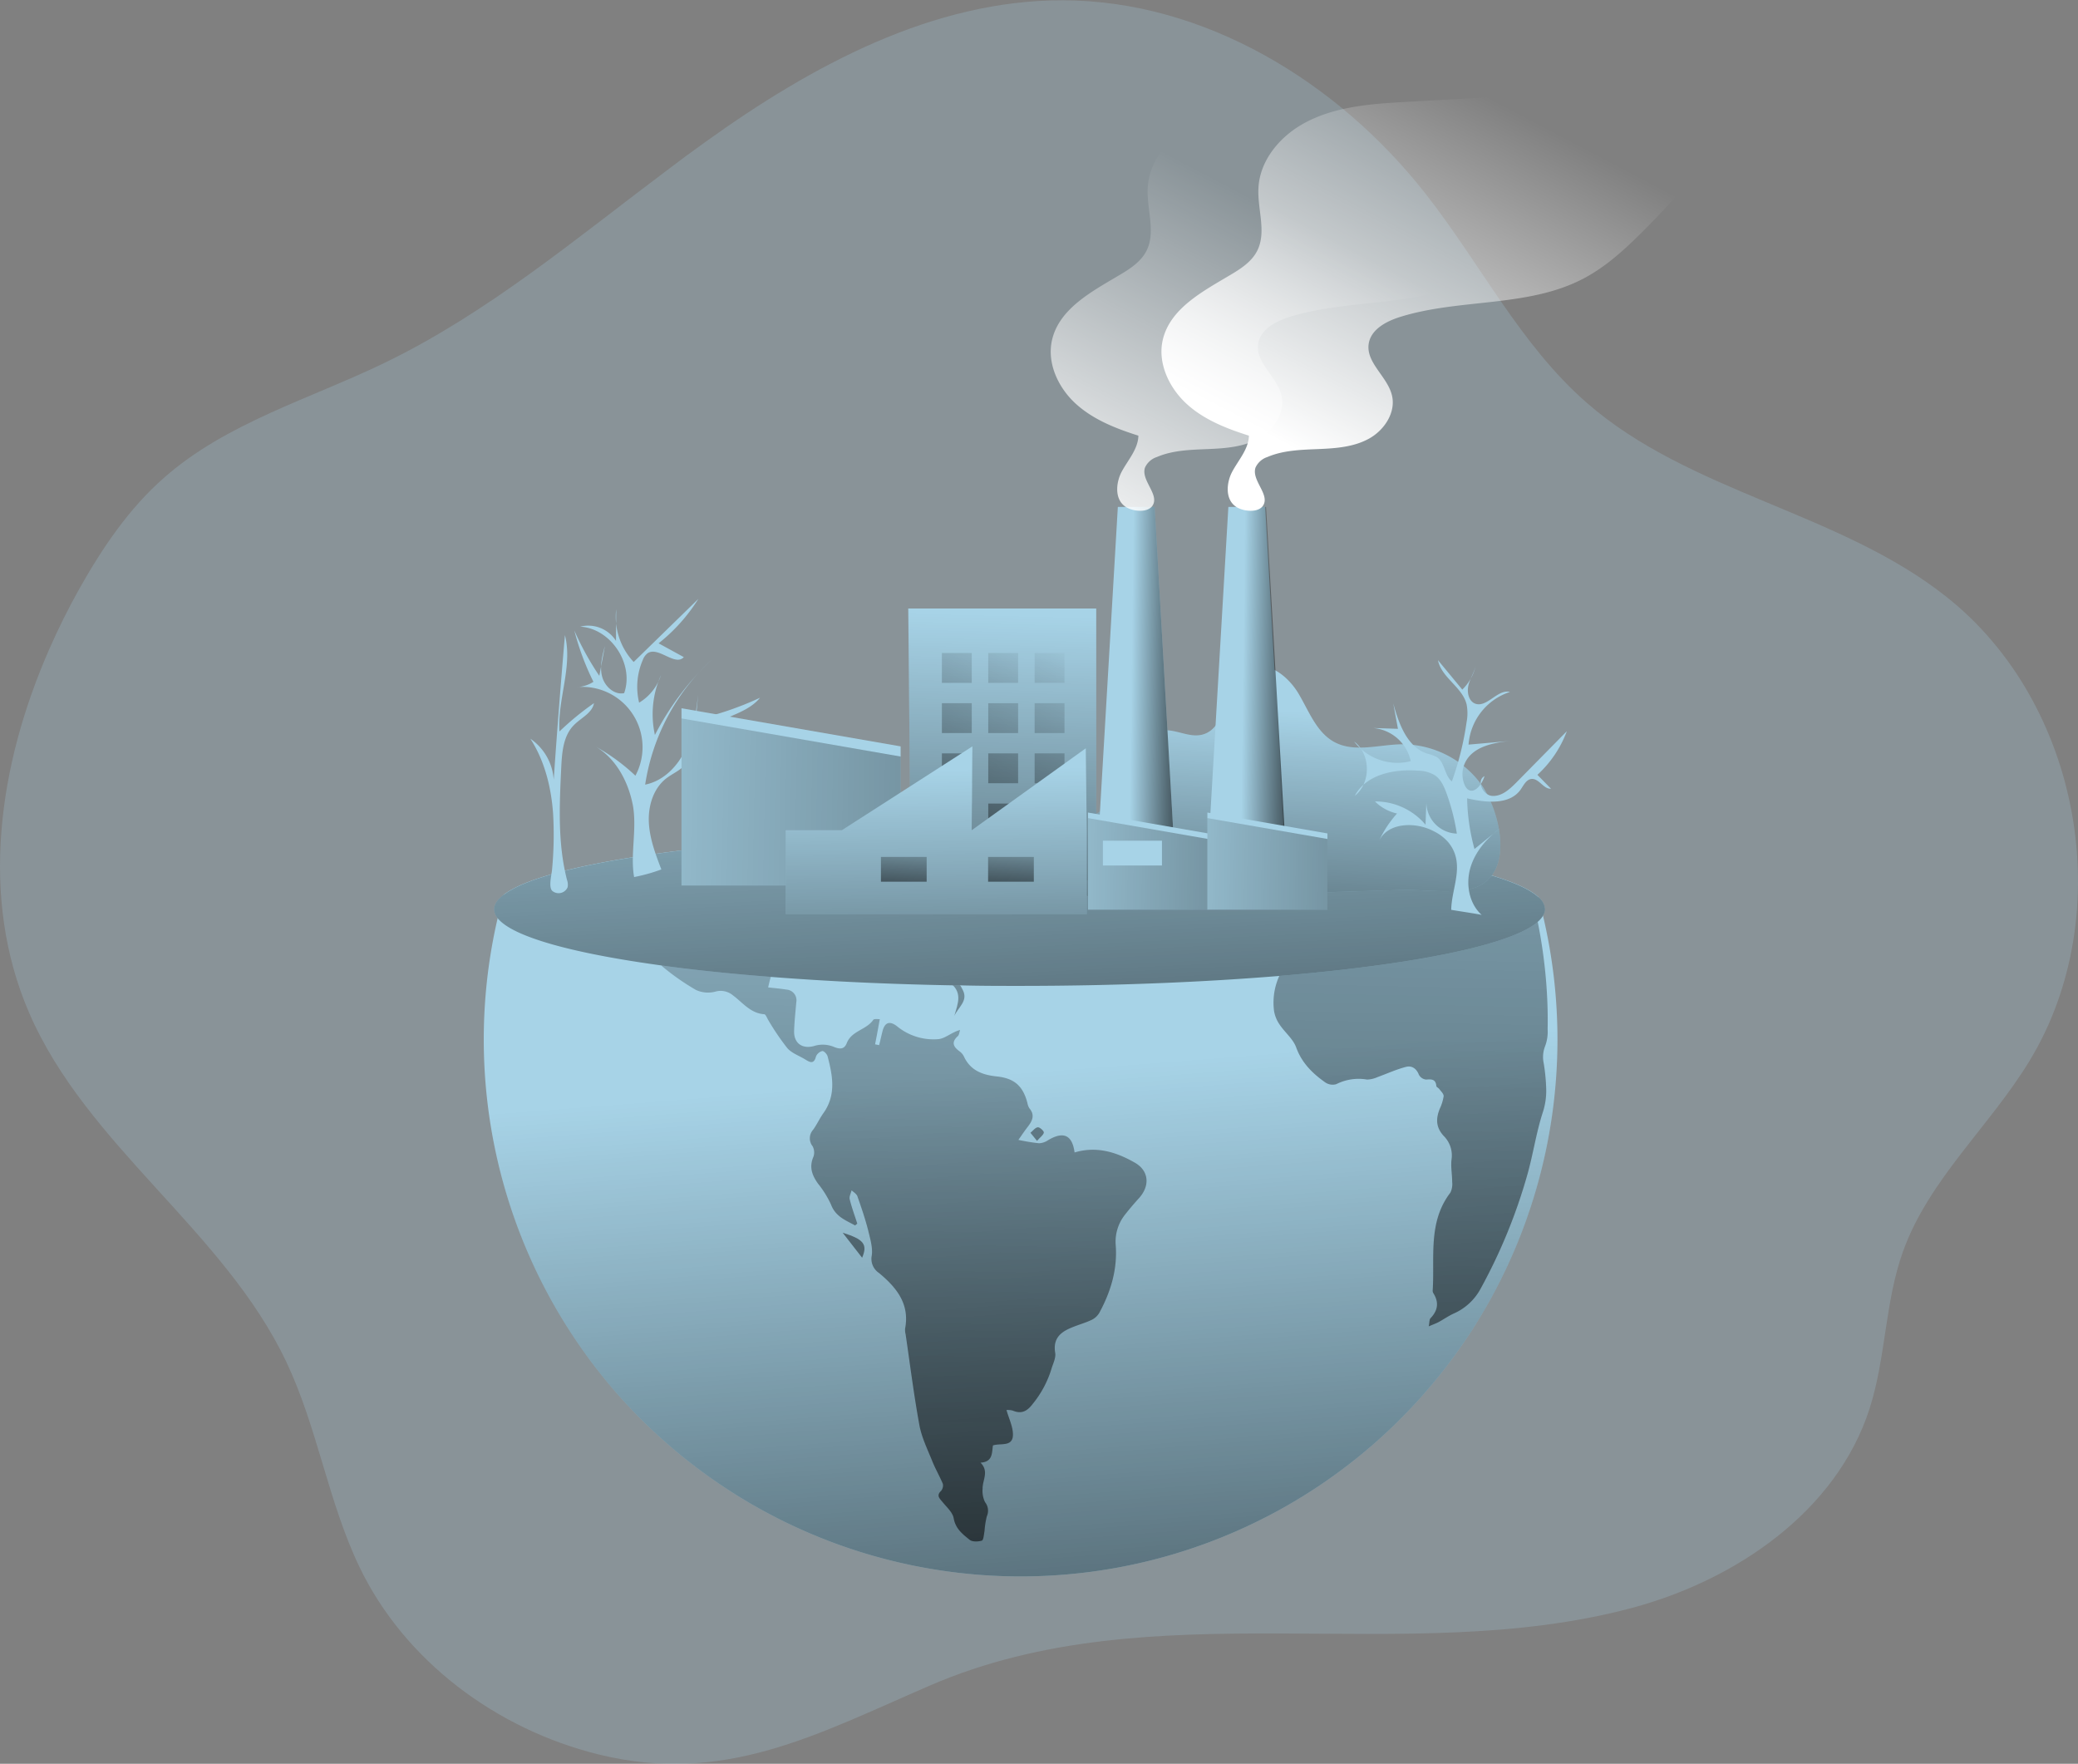 <svg id="Layer_1" data-name="Layer 1" xmlns="http://www.w3.org/2000/svg" xmlns:xlink="http://www.w3.org/1999/xlink" viewBox="0 0 564.43 479.03"><rect x="0" y="0" width="564.43" height="479.03" fill="#808080" stroke="none"/><defs><linearGradient id="linear-gradient" x1="279.98" y1="296.7" x2="304.82" y2="617.59" gradientUnits="userSpaceOnUse"><stop offset="0" stop-color="#010101" stop-opacity="0"/><stop offset="0.95" stop-color="#010101"/></linearGradient><linearGradient id="linear-gradient-2" x1="243.62" y1="164.61" x2="233.95" y2="642.21" xlink:href="#linear-gradient"/><linearGradient id="linear-gradient-3" x1="389.5" y1="70.02" x2="376.24" y2="724.84" xlink:href="#linear-gradient"/><linearGradient id="linear-gradient-4" x1="232.45" y1="60.4" x2="218.91" y2="729.51" xlink:href="#linear-gradient"/><linearGradient id="linear-gradient-5" x1="246.03" y1="60.68" x2="232.49" y2="729.78" xlink:href="#linear-gradient"/><linearGradient id="linear-gradient-6" x1="236.85" y1="60.49" x2="223.3" y2="729.6" xlink:href="#linear-gradient"/><linearGradient id="linear-gradient-7" x1="239.68" y1="60.55" x2="226.14" y2="729.65" xlink:href="#linear-gradient"/><linearGradient id="linear-gradient-8" x1="266.12" y1="61.08" x2="252.58" y2="730.19" xlink:href="#linear-gradient"/><linearGradient id="linear-gradient-9" x1="256.35" y1="60.89" x2="242.8" y2="729.99" xlink:href="#linear-gradient"/><linearGradient id="linear-gradient-10" x1="288.92" y1="61.55" x2="275.37" y2="730.65" xlink:href="#linear-gradient"/><linearGradient id="linear-gradient-11" x1="234.77" y1="60.45" x2="221.22" y2="729.55" xlink:href="#linear-gradient"/><linearGradient id="linear-gradient-12" x1="275.07" y1="167.74" x2="287.49" y2="432.73" xlink:href="#linear-gradient"/><linearGradient id="linear-gradient-13" x1="351.17" y1="198.84" x2="343.93" y2="340.65" xlink:href="#linear-gradient"/><linearGradient id="linear-gradient-14" x1="139.22" y1="216.88" x2="518.07" y2="224.48" xlink:href="#linear-gradient"/><linearGradient id="linear-gradient-15" x1="309.35" y1="195.27" x2="330.83" y2="195.53" xlink:href="#linear-gradient"/><linearGradient id="linear-gradient-16" x1="339.63" y1="195.27" x2="361.11" y2="195.53" xlink:href="#linear-gradient"/><linearGradient id="linear-gradient-17" x1="363.16" y1="70.32" x2="309.34" y2="172.46" gradientUnits="userSpaceOnUse"><stop offset="0" stop-color="#fff" stop-opacity="0"/><stop offset="0.95" stop-color="#fff"/></linearGradient><linearGradient id="linear-gradient-18" x1="411.95" y1="34.7" x2="358.13" y2="136.83" xlink:href="#linear-gradient-17"/><linearGradient id="linear-gradient-19" x1="273.08" y1="166.96" x2="268.42" y2="359.5" xlink:href="#linear-gradient"/><linearGradient id="linear-gradient-20" x1="269.42" y1="163.32" x2="198" y2="298.92" xlink:href="#linear-gradient"/><linearGradient id="linear-gradient-21" x1="279.28" y1="168.51" x2="207.86" y2="304.11" xlink:href="#linear-gradient"/><linearGradient id="linear-gradient-22" x1="289.14" y1="173.7" x2="217.72" y2="309.3" xlink:href="#linear-gradient"/><linearGradient id="linear-gradient-23" x1="275.04" y1="166.28" x2="203.62" y2="301.88" xlink:href="#linear-gradient"/><linearGradient id="linear-gradient-24" x1="284.9" y1="171.47" x2="213.48" y2="307.07" xlink:href="#linear-gradient"/><linearGradient id="linear-gradient-25" x1="294.76" y1="176.66" x2="223.33" y2="312.26" xlink:href="#linear-gradient"/><linearGradient id="linear-gradient-26" x1="280.66" y1="169.24" x2="209.24" y2="304.84" xlink:href="#linear-gradient"/><linearGradient id="linear-gradient-27" x1="290.52" y1="174.43" x2="219.1" y2="310.03" xlink:href="#linear-gradient"/><linearGradient id="linear-gradient-28" x1="300.38" y1="179.62" x2="228.95" y2="315.22" xlink:href="#linear-gradient"/><linearGradient id="linear-gradient-29" x1="286.28" y1="172.2" x2="214.86" y2="307.8" xlink:href="#linear-gradient"/><linearGradient id="linear-gradient-30" x1="296.14" y1="177.39" x2="224.72" y2="312.99" xlink:href="#linear-gradient"/><linearGradient id="linear-gradient-31" x1="306" y1="182.58" x2="234.57" y2="318.18" xlink:href="#linear-gradient"/><linearGradient id="linear-gradient-32" x1="253.89" y1="209.05" x2="256.3" y2="356.73" xlink:href="#linear-gradient"/><linearGradient id="linear-gradient-33" x1="246.23" y1="225.38" x2="244.03" y2="257.08" xlink:href="#linear-gradient"/><linearGradient id="linear-gradient-34" x1="275.35" y1="225.38" x2="273.15" y2="257.08" xlink:href="#linear-gradient"/><linearGradient id="linear-gradient-35" x1="270.38" y1="234.11" x2="477.93" y2="238.27" xlink:href="#linear-gradient"/><linearGradient id="linear-gradient-36" x1="302.82" y1="234.11" x2="510.36" y2="238.27" xlink:href="#linear-gradient"/></defs><title>Global Warming 2</title><path d="M553.38,293.88c-10.8,17.78-27.39,32.24-34.4,51.85-4.91,13.73-4.61,28.87-9.09,42.73-9,27.79-36.2,46.41-64.46,54-62.27,16.64-130-5.14-190.65,21.05-30.66,13.24-55.84,27.2-90.13,18.74-27.51-6.79-52.6-25.21-64.95-51-8.5-17.77-11.37-37.82-19.82-55.6C63,340,25.65,317,10,280.78-3.51,249.53,1.66,213.52,15.53,182c2.48-5.64,5.22-11.15,8.21-16.46,6.2-11,13.42-21.69,22.91-30,17-15,39.61-21.38,60-31.26,27.92-13.52,51.9-33.71,76.75-52.35q5.17-3.94,10.47-7.72c28.73-20.62,61.63-38.46,97-38.36,38.46.1,74.62,22.19,98.37,52.44,14.86,18.86,25.79,41.12,43.89,56.9,28,24.44,68.63,29.59,97.72,52.71C567.39,196.84,577.61,254,553.38,293.88Z" transform="translate(-2.11 -5.77)" fill="#a7d3e7" opacity="0.24" style="isolation:isolate"/><path d="M425.15,288.27a145.82,145.82,0,1,1-287.86-33.16c.52-2.13,1.07-4.26,1.66-6.36,4.48-3.42,14.52-6.51,28.64-9.08,17.79-3.23,42.13-5.7,70.07-6.95,13.09-.59,27-.88,41.36-.88,32.31,0,62.05,1.54,86,4.19,11.21,1.25,21.06,2.72,29.34,4.38,12.94,2.57,21.87,5.62,25.55,8.93.47,1.69.92,3.42,1.32,5.15A146.15,146.15,0,0,1,425.15,288.27Z" transform="translate(-2.11 -5.77)" fill="#a7d3e7"/><path d="M425.15,288.27a145.82,145.82,0,1,1-287.86-33.16c.52-2.13,1.07-4.26,1.66-6.36,4.48-3.42,14.52-6.51,28.64-9.08,17.79-3.23,42.13-5.7,70.07-6.95,13.09-.59,27-.88,41.36-.88,32.31,0,62.05,1.54,86,4.19,11.21,1.25,21.06,2.72,29.34,4.38,12.94,2.57,21.87,5.62,25.55,8.93.47,1.69.92,3.42,1.32,5.15A146.15,146.15,0,0,1,425.15,288.27Z" transform="translate(-2.11 -5.77)" fill="url(#linear-gradient)"/><path d="M311.52,331.14c-1.33,1.47-2.65,3-3.86,4.56a11.79,11.79,0,0,0-2.5,8.23c.51,6.62-1.36,12.72-4.49,18.46a4.92,4.92,0,0,1-2.17,1.91c-2,.92-4.23,1.47-6.21,2.43-2.65,1.25-4.12,3.12-3.57,6.43.26,1.43-.66,3.09-1.1,4.67a28,28,0,0,1-5,9.23c-1.58,2.09-3.13,2.79-5.48,1.8a6.15,6.15,0,0,0-1.65-.15c.66,2.35,1.8,4.6,1.76,6.77-.07,3.34-3.35,2.16-5.44,2.86-.3,2,0,4.49-3.38,4.67,2.39,2.35.55,4.71.58,7a7,7,0,0,0,.67,3.75,3.7,3.7,0,0,1,.47,3.83,23.47,23.47,0,0,0-.62,4c-.18.92-.26,2.46-.74,2.61-1,.29-2.61.37-3.34-.26-1.88-1.51-3.82-3-4.3-5.84-.3-1.62-1.91-3-3.05-4.42-.85-1-1.69-1.76-.37-3a2.31,2.31,0,0,0,.48-1.91c-.89-2.1-2.06-4.12-2.91-6.25-1.28-3.16-2.83-6.33-3.45-9.63-1.51-8.2-2.54-16.47-3.75-24.71a5.37,5.37,0,0,1-.15-1.54c1.32-6.77-2.39-11.25-7.1-15.15a4.59,4.59,0,0,1-1.94-4.78c.29-2.21-.48-4.6-1-6.84-.81-3.12-1.84-6.17-2.91-9.19-.22-.66-1-1.1-1.58-1.62-.18.81-.7,1.69-.51,2.43.55,2.24,1.36,4.41,2.06,6.62-.19.14-.37.29-.59.48-2.54-1.4-5.3-2.36-6.55-5.67a26.89,26.89,0,0,0-3.53-5.69c-1.61-2.25-2.46-4.49-1.25-7.28a3.55,3.55,0,0,0-.22-2.87,3.47,3.47,0,0,1,.15-4.49c1-1.39,1.73-3,2.72-4.41,3.57-4.92,2.61-10.18,1.21-15.48-.14-.62-1-1.54-1.47-1.47a2.54,2.54,0,0,0-1.69,1.47c-.51,2-1.47,1.73-2.79.89-1.69-1.07-3.75-1.73-5-3.16a67.19,67.19,0,0,1-5.15-7.58c-.36-.55-.69-1.58-1.1-1.62-3.78-.25-5.88-3.19-8.53-5.14a5.18,5.18,0,0,0-4.78-1,7.86,7.86,0,0,1-5.22-.44,64.6,64.6,0,0,1-9.11-6.36,2.13,2.13,0,0,1-.41-.55,5.27,5.27,0,0,1-.37-2.72,8.57,8.57,0,0,0-1.5-6.66,26,26,0,0,1-4.34-11.91c-.11-.77-1-1.47-1.47-2.2-.33.88-1,1.8-.92,2.64.51,3.5,1.32,7,2,10.44.15.81.22,1.62.33,2.43-.44.37-.88.7-1.32,1a12.08,12.08,0,0,0-.55-2c-.85-1.84-1.77-3.64-2.65-5.48a1.12,1.12,0,0,1-.14-.48c0-2.87.07-5.7,0-8.57,0-1.21-.07-2.83-.81-3.49a4.19,4.19,0,0,1-.92-1.14c17.57-3.23,41.58-5.7,69.19-6.95a6.42,6.42,0,0,1-.66.3c-4.93,1.91-8.31,5.22-7.76,11.17a31.81,31.81,0,0,1-.18,6.47c-.08.7-1.11,1.29-1.73,1.92-.7-.67-1.73-1.25-2-2.06a18.76,18.76,0,0,1-.22-4.12,5.88,5.88,0,0,0-.33-2.54c-1-2-8.05-2.61-9.23-.84-1.51,2.24-3.09,2.31-5.29,1.14a4.47,4.47,0,0,0-3.49-.3c-3.83,1.66-7.47,3.61-8.79,8.16-.7,2.32-2.13,4.42-2.61,6.73a12.58,12.58,0,0,0,.22,6.07,5.58,5.58,0,0,0,5.37,4.23c2.75.07,4.26-1.59,5.77-3.75a10.75,10.75,0,0,1,4.26-3.39c2-.88,2.94.19,2.28,2.36s-1.58,4.48-2.31,6.72c0,0,0,.11,0,.15-.29.88-.48,1.8-.74,2.87,1.88.22,3.39.33,4.93.59a2.91,2.91,0,0,1,2.72,3.45c-.22,2.58-.51,5.19-.59,7.76-.11,3.57,2.47,5.11,5.81,4a7.89,7.89,0,0,1,4.93.33c1.76.74,2.9.67,3.56-1,1.33-3.39,5.33-3.57,7.21-6.33.26-.33,1.25-.15,1.76-.18-.44,2.42-.84,4.63-1.28,6.84l1.1.22c.33-1.25.59-2.5.92-3.79.62-2.46,2-2.87,4-1.29A15.6,15.6,0,0,0,256.89,288c1.91-.11,3.67-1.88,6-2.5-.19.55-.23,1.28-.59,1.65-1.84,1.65-1.29,2.9.44,4.15a3.77,3.77,0,0,1,1.17,1.36c1.81,3.94,5.19,5.08,9.09,5.48,4.66.52,7,2.61,8.19,7.24a3.71,3.71,0,0,0,.56,1.44c1.5,1.8.77,3.34-.41,4.89-.95,1.21-1.8,2.5-2.61,3.64a50.12,50.12,0,0,0,5.63.92,4.75,4.75,0,0,0,2.39-.81c4.22-2.54,6.61-1.44,7.24,3.31,6-1.8,11.43-.08,16.47,2.83C314.24,323.82,314.46,327.87,311.52,331.14Z" transform="translate(-2.11 -5.77)" fill="url(#linear-gradient-2)"/><path d="M392.73,240.41c-8.16-1.66-17.91-3.13-29-4.38.95-.81,1.84-1.76,2.94-2.76,2.68,2.39,5.88,2,9.34.59,1.39-.59,3.23-.25,4.81-.14,2.36.18,4.64.73,7,.8s3.49,1,3.82,3.09A6.67,6.67,0,0,0,392.73,240.41Z" transform="translate(-2.11 -5.77)" fill="none"/><path d="M421.4,294.45a50.34,50.34,0,0,1,.7,7.43,18.76,18.76,0,0,1-.88,5.84c-1.84,5.59-2.65,11.47-4.26,17.13a147.3,147.3,0,0,1-12.73,31,15.23,15.23,0,0,1-7.31,6.69c-1.43.66-2.72,1.58-4.08,2.31-.7.37-1.44.63-2.65,1.14.22-1.14.15-1.87.48-2.2,2-2.1,2.35-4.3.77-6.8a1.27,1.27,0,0,1-.18-.74c.59-9-1.36-18.53,4.81-26.58a5.37,5.37,0,0,0,.48-2.94c0-2.06-.44-4.19-.15-6.21a7.44,7.44,0,0,0-2.13-6.22c-2.17-2.35-2.17-4.7-1.1-7.38a12.35,12.35,0,0,0,1.07-3.46c0-.63-.74-1.32-1.22-1.95-.22-.29-.77-.51-.77-.81-.18-1.87-1.29-1.84-2.79-1.73a2.5,2.5,0,0,1-1.95-1.32c-.7-1.76-2-2.57-3.64-2.09-2.58.69-5,1.8-7.54,2.72a7.5,7.5,0,0,1-2.9.69,13.42,13.42,0,0,0-8.35,1.25,3.56,3.56,0,0,1-3.05-.51c-3.42-2.43-6.29-5.22-7.83-9.41-.81-2.32-3.05-4.08-4.49-6.22a9.13,9.13,0,0,1-1.54-3.74,17.51,17.51,0,0,1,1.43-9.53v0c.7-1.55.11-4-.55-5.74-1.06-2.94-1.06-5.7.7-8.16,2.76-3.79,5.85-7.28,8.6-11.07a11.3,11.3,0,0,0,2-4.81c.29-1.84.73-3.2,2.43-4.23a9.81,9.81,0,0,0,1-.7c11.06,1.25,20.81,2.72,29,4.38a8.91,8.91,0,0,0,4.59,3.31c1.44.58,2.54,1.94,3.75,3,.59.52,1,1.33,1.66,1.62a32.46,32.46,0,0,0,3.86,1.14c.26-1.14.48-2.24.81-4,1.14.37,2.5.66,3.71,1.18,2.13,1,4.23,2,6.25,3.09a2.78,2.78,0,0,1,1.4,1.58c.22,1,.44,2,.62,3a139.81,139.81,0,0,1,2.76,19.52c.26,3.78.37,7.57.29,11.36a11.15,11.15,0,0,1-.73,4.74A8,8,0,0,0,421.4,294.45Z" transform="translate(-2.11 -5.77)" fill="url(#linear-gradient-3)"/><path d="M237.81,263.8c-3.46-2.85-7.12-5.16-11.46-6.14a8.62,8.62,0,0,0-4.1.11,14.39,14.39,0,0,0-3.31,2l.66.94,1.87-.67c2.22-.77,7,.67,8,2.39C231.16,265.48,234.8,266.18,237.81,263.8Z" transform="translate(-2.11 -5.77)" fill="url(#linear-gradient-4)"/><path d="M240.41,269.07c2.1-.11,4.21-.1,6.3-.35a1.91,1.91,0,0,0,1.09-1.54c-.47-1.86-7.47-3.43-7.94-1.8-.66,2.31-2.45,2-3.87,2.6,0,.3-.09.6-.13.9.88.13,1.76.32,2.64.37A17.86,17.86,0,0,0,240.41,269.07Z" transform="translate(-2.11 -5.77)" fill="url(#linear-gradient-5)"/><path d="M235,248.41c-.78-.2-1.71-.75-2.29-.5s-1,1.26-1.3,2a4.27,4.27,0,0,0-.35,1.58c-.05,1,0,2,0,3l.71-.28c.84-1.14,1.76-2.22,2.48-3.42A11,11,0,0,0,235,248.41Z" transform="translate(-2.11 -5.77)" fill="url(#linear-gradient-6)"/><path d="M231,340.57l5.28,6.79C237.88,343.64,236.59,342.32,231,340.57Z" transform="translate(-2.11 -5.77)" fill="url(#linear-gradient-7)"/><path d="M263.64,274.69c-.64-1.25-1.23-2.93-4.11-2.41,4.35,2.7,2.73,6.06,1.79,9.4C262.4,279.33,265.13,277.57,263.64,274.69Z" transform="translate(-2.11 -5.77)" fill="url(#linear-gradient-8)"/><path d="M252.82,269.87c.38.15,1.12-.64,1.7-1l-2.65-2.46-2.1,1.59A17.65,17.65,0,0,0,252.82,269.87Z" transform="translate(-2.11 -5.77)" fill="url(#linear-gradient-9)"/><path d="M282,313.43l1.79,2.19c.85-1,1.72-1.54,1.85-2.25.07-.41-1.11-1.5-1.63-1.44C283.29,312,282.67,312.89,282,313.43Z" transform="translate(-2.11 -5.77)" fill="url(#linear-gradient-10)"/><path d="M228.62,269.14l3.46,1c.13-.52.27-1,.4-1.56-1.09-.22-2.17-.49-3.27-.6C229.05,267.92,228.82,268.72,228.62,269.14Z" transform="translate(-2.11 -5.77)" fill="url(#linear-gradient-11)"/><path d="M421.77,252.69a3.17,3.17,0,0,1-.44,1.58l-.11.22c-4.12,6.95-31.43,12.9-70.59,16.25-21,1.76-45.51,2.79-71.61,2.79-5.48,0-10.88,0-16.21-.15-.67,0-1.33,0-2,0-18-.33-34.93-1.14-50.15-2.36-11.06-.88-21.21-1.94-30.22-3.23-23.38-3.27-39.19-7.68-43.16-12.65a4,4,0,0,1-.95-2.42c0-1.36.88-2.69,2.61-3.94,4.48-3.42,14.52-6.51,28.64-9.08,17.79-3.23,42.13-5.7,70.07-6.95,13.09-.59,27-.88,41.36-.88,32.31,0,62.05,1.54,86,4.19,11.21,1.25,21.06,2.72,29.34,4.38,12.94,2.57,21.87,5.62,25.55,8.93A4.52,4.52,0,0,1,421.77,252.69Z" transform="translate(-2.11 -5.77)" fill="#a7d3e7"/><path d="M421.77,252.69a3.17,3.17,0,0,1-.44,1.58l-.11.22c-4.12,6.95-31.43,12.9-70.59,16.25-21,1.76-45.51,2.79-71.61,2.79-5.48,0-10.88,0-16.21-.15-.67,0-1.33,0-2,0-18-.33-34.93-1.14-50.15-2.36-11.06-.88-21.21-1.94-30.22-3.23-23.38-3.27-39.19-7.68-43.16-12.65a4,4,0,0,1-.95-2.42c0-1.36.88-2.69,2.61-3.94,4.48-3.42,14.52-6.51,28.64-9.08,17.79-3.23,42.13-5.7,70.07-6.95,13.09-.59,27-.88,41.36-.88,32.31,0,62.05,1.54,86,4.19,11.21,1.25,21.06,2.72,29.34,4.38,12.94,2.57,21.87,5.62,25.55,8.93A4.52,4.52,0,0,1,421.77,252.69Z" transform="translate(-2.11 -5.77)" fill="url(#linear-gradient-12)"/><path d="M174.05,224.69c-1.18-6.4-4.46-12.71-10-16.07a53,53,0,0,1,10.65,7.82,16.39,16.39,0,0,0-15.93-24.06,9,9,0,0,0,4.53-1.44A70.39,70.39,0,0,1,158.11,177a77.33,77.33,0,0,0,6.79,12.32l1.52-8.11c-.73,2.69-1.46,5.53-.78,8.24s3.31,5.14,6,4.57c2.8-7.88-3.59-17.55-11.93-18.06a8.93,8.93,0,0,1,9.72,3.87l.05-8.61a18,18,0,0,0,4.75,14.34l17.58-17.15A47.62,47.62,0,0,1,181,180.49l6.85,3.75c-2.39,2.6-6.91-3-9.83-1.06a4,4,0,0,0-1.31,1.83,18.28,18.28,0,0,0-1,11.6,13.6,13.6,0,0,0,5.93-7.46A26,26,0,0,0,180,205.38,75.12,75.12,0,0,1,195.35,185a58,58,0,0,0-18,33.87c5-1,8.88-5,11-9.63s2.78-9.71,3.38-14.73l-.62,6.7a85.44,85.44,0,0,0,17.44-5.94c-4.28,5.3-13.2,5.29-16.82,11-1.45,2.3-1.81,5.23-3.61,7.27-1.38,1.56-3.42,2.37-5.07,3.66-3.49,2.73-4.91,7.47-4.7,11.9s1.81,8.66,3.4,12.8a46.87,46.87,0,0,1-7.4,2.07C173.27,237.94,175.13,231.1,174.05,224.69Z" transform="translate(-2.11 -5.77)" fill="#a7d3e7"/><path d="M404.38,218.73a26.65,26.65,0,0,0-21.7-10.81c-6.12.11-12.68,2.29-18.08-.59-4.9-2.62-6.94-8.41-9.78-13.18s-8.5-9.25-13.51-6.84c-6.88,3.33-5.29,16.21-12.72,18-3.81.93-7.78-2-11.59-1-5.9,1.48-5.92,9.77-8.93,15.06-2.62,4.61-7.79,7-12.14,10s-8.39,8.08-6.91,13.17c1.88,6.43,10.41,7.48,17.11,7.28l54.92-1.68,22-.67c5.69-.17,15.35,1.39,20.64-1C413.47,241.92,409.35,225.6,404.38,218.73Z" transform="translate(-2.11 -5.77)" fill="#a7d3e7"/><path d="M404.38,218.73a26.65,26.65,0,0,0-21.7-10.81c-6.12.11-12.68,2.29-18.08-.59-4.9-2.62-6.94-8.41-9.78-13.18s-8.5-9.25-13.51-6.84c-6.88,3.33-5.29,16.21-12.72,18-3.81.93-7.78-2-11.59-1-5.9,1.48-5.92,9.77-8.93,15.06-2.62,4.61-7.79,7-12.14,10s-8.39,8.08-6.91,13.17c1.88,6.43,10.41,7.48,17.11,7.28l54.92-1.68,22-.67c5.69-.17,15.35,1.39,20.64-1C413.47,241.92,409.35,225.6,404.38,218.73Z" transform="translate(-2.11 -5.77)" fill="url(#linear-gradient-13)"/><path d="M329.89,243.5l5.87-100.06h10l5.87,102.48S338.17,250.06,329.89,243.5Z" transform="translate(-2.11 -5.77)" fill="#a7d3e7"/><polygon points="185.11 240.49 244.63 240.49 244.63 202.71 185.11 192.36 185.11 240.49" fill="#a7d3e7"/><polygon points="185.11 240.49 244.63 240.49 244.63 205.47 185.11 195.12 185.11 240.49" fill="url(#linear-gradient-14)"/><path d="M299.87,243.5l5.87-100.06h10l5.87,102.48S308.15,250.06,299.87,243.5Z" transform="translate(-2.11 -5.77)" fill="#a7d3e7"/><path d="M299.87,243.5l5.87-100.06h10l5.87,102.48S308.15,250.06,299.87,243.5Z" transform="translate(-2.11 -5.77)" fill="url(#linear-gradient-15)"/><path d="M330.15,243.5,336,143.44h10l5.87,102.48S338.43,250.06,330.15,243.5Z" transform="translate(-2.11 -5.77)" fill="url(#linear-gradient-16)"/><path d="M306.77,133.91c1.72-3.22,4.48-6.17,4.55-9.82-6.13-1.94-12.3-4.36-17.05-8.71s-7.83-11-6.41-17.25c2-8.7,11.11-13.34,18.77-17.92,2.69-1.61,5.42-3.47,6.86-6.26,2.68-5.19,0-11.46.38-17.29.42-7.14,5.48-13.38,11.65-17,8.57-5,18.9-5.69,28.82-6.24L419,29.82c6.5-.36,14.31-.08,17.72,5.46,1.95,3.16,1.77,7.29.4,10.74s-3.8,6.37-6.24,9.17Q424.91,62,418.51,68.43c-5,5-10.21,9.82-16.44,13.06-15.09,7.86-33.48,5.29-49.72,10.37-3.75,1.18-7.89,3.38-8.49,7.27-.79,5.15,5.08,8.89,6.31,14,1.12,4.6-2,9.39-6.12,11.71s-9,2.69-13.75,2.89-9.6.3-13.95,2.16a5.37,5.37,0,0,0-3.24,2.88c-1.15,3.51,4.1,7.38,2,10.4-1.45,2.05-5.84,1.46-7.6,0C304.77,141,305.32,136.64,306.77,133.91Z" transform="translate(-2.11 -5.77)" fill="url(#linear-gradient-17)"/><path d="M336.79,133.91c1.72-3.22,4.48-6.17,4.55-9.82-6.14-1.94-12.3-4.36-17-8.71s-7.83-11-6.41-17.25c2-8.7,11.11-13.34,18.76-17.92,2.7-1.61,5.43-3.47,6.87-6.26,2.68-5.19,0-11.46.38-17.29.42-7.14,5.47-13.38,11.65-17,8.56-5,18.9-5.69,28.82-6.24L449,29.82c6.5-.36,14.31-.08,17.72,5.46,2,3.16,1.77,7.29.4,10.74s-3.8,6.37-6.24,9.17Q454.93,62,448.53,68.43c-5,5-10.21,9.82-16.44,13.06-15.09,7.86-33.48,5.29-49.72,10.37-3.75,1.18-7.89,3.38-8.49,7.27-.79,5.15,5.08,8.89,6.31,14,1.12,4.6-2,9.39-6.12,11.71s-9,2.69-13.76,2.89-9.59.3-13.94,2.16a5.37,5.37,0,0,0-3.24,2.88c-1.15,3.51,4.1,7.38,2,10.4-1.45,2.05-5.84,1.46-7.6,0C334.79,141,335.34,136.64,336.79,133.91Z" transform="translate(-2.11 -5.77)" fill="url(#linear-gradient-18)"/><polygon points="247.39 239.11 297.76 239.11 297.76 165.27 246.7 165.27 247.39 239.11" fill="#a7d3e7"/><polygon points="247.39 239.11 297.76 239.11 297.76 165.27 246.7 165.27 247.39 239.11" fill="url(#linear-gradient-19)"/><rect x="255.84" y="177.35" width="8.11" height="8.11" fill="url(#linear-gradient-20)"/><rect x="268.43" y="177.35" width="8.11" height="8.11" fill="url(#linear-gradient-21)"/><rect x="281.03" y="177.35" width="8.11" height="8.11" fill="url(#linear-gradient-22)"/><rect x="255.84" y="190.98" width="8.11" height="8.11" fill="url(#linear-gradient-23)"/><rect x="268.43" y="190.98" width="8.11" height="8.11" fill="url(#linear-gradient-24)"/><rect x="281.03" y="190.98" width="8.11" height="8.11" fill="url(#linear-gradient-25)"/><rect x="255.84" y="204.61" width="8.11" height="8.11" fill="url(#linear-gradient-26)"/><rect x="268.43" y="204.61" width="8.11" height="8.11" fill="url(#linear-gradient-27)"/><rect x="281.03" y="204.61" width="8.11" height="8.11" fill="url(#linear-gradient-28)"/><rect x="255.84" y="218.24" width="8.11" height="8.11" fill="url(#linear-gradient-29)"/><rect x="268.43" y="218.24" width="8.11" height="8.11" fill="url(#linear-gradient-30)"/><rect x="281.03" y="218.24" width="8.11" height="8.11" fill="url(#linear-gradient-31)"/><polygon points="295.18 248.25 213.4 248.25 213.4 225.48 228.67 225.48 264.12 202.71 263.95 225.48 294.92 203.23 295.18 225.48 295.18 248.25" fill="#a7d3e7"/><polygon points="295.18 248.25 213.4 248.25 213.4 225.48 228.67 225.48 264.12 202.71 263.95 225.48 294.92 203.23 295.18 225.48 295.18 248.25" fill="url(#linear-gradient-32)"/><rect x="239.28" y="232.73" width="12.42" height="6.73" fill="url(#linear-gradient-33)"/><rect x="268.39" y="232.73" width="12.42" height="6.73" fill="url(#linear-gradient-34)"/><polygon points="295.52 247.05 328.13 247.05 328.13 226.35 295.52 220.68 295.52 247.05" fill="#a7d3e7"/><polygon points="295.52 247.05 328.13 247.05 328.13 227.86 295.52 222.19 295.52 247.05" fill="url(#linear-gradient-35)"/><polygon points="327.95 247.05 360.56 247.05 360.56 226.35 327.95 220.68 327.95 247.05" fill="#a7d3e7"/><polygon points="327.95 247.05 360.56 247.05 360.56 227.86 327.95 222.19 327.95 247.05" fill="url(#linear-gradient-36)"/><rect x="299.57" y="228.33" width="16.04" height="6.73" fill="#a7d3e7"/><path d="M152.34,226.69c-.52-7.13-2.29-14.29-6.17-20.29a14.67,14.67,0,0,1,6.34,11.15q1.35-19.67,3.05-39.29c2.16,8.52-2.06,17.4-1.49,26.17a77.65,77.65,0,0,1,9.38-7.69c-.49,2.72-3.56,4-5.49,6-2.85,2.89-3.2,7.33-3.4,11.38-.49,10.26-1,20.7,1.57,30.66a3.73,3.73,0,0,1,.16,1.95,2.66,2.66,0,0,1-4.23.94c-1-1.15-.09-4.42,0-5.72A100.45,100.45,0,0,0,152.34,226.69Z" transform="translate(-2.11 -5.77)" fill="#a7d3e7"/><path d="M395.51,234.54a12.36,12.36,0,0,0-3.93-3c-5.07-2.7-12.77-2.42-15,2.87a28.74,28.74,0,0,1,5-7.7,12.16,12.16,0,0,1-6-3.28,17.83,17.83,0,0,1,13.73,6.32l.23-6a8.56,8.56,0,0,0,8.28,8.42,57.42,57.42,0,0,0-2.8-10.94c-.68-1.87-1.54-3.82-3.2-4.93a9.28,9.28,0,0,0-4.55-1.23c-6.51-.5-14.14,1.05-17.16,6.83,4.44-3.52,4.34-11.33-.18-14.74a14.79,14.79,0,0,0,15.37,5.33,11.43,11.43,0,0,0-10.31-9l6.83.22-1.27-6.9c1.52,5.56,3.8,11.93,9.29,13.66a10.28,10.28,0,0,1,2.51.9c2.23,1.41,2.08,5,4.12,6.62a81.32,81.32,0,0,0,4-16.12,12.76,12.76,0,0,0,0-4.81c-1.15-4.69-6.86-7.26-7.78-12l6.61,8a13.22,13.22,0,0,0,3.68-6.62c-.41,1.88-1.54,3.53-2,5.4s0,4.25,1.74,5c3.23,1.31,6.15-4,9.53-3.14A16.29,16.29,0,0,0,401,208l12.27-1.07c-5.11.41-11.17,1.45-13.28,6.13a7.31,7.31,0,0,0,0,6,2.88,2.88,0,0,0,.78,1.08c1.81,1.4,3.93-1.37,4.56-3.58-2.29,1.21-.49,5.19,2.09,5.37s4.74-1.8,6.56-3.64l13.72-13.93a30.5,30.5,0,0,1-8,11.85l3.7,3.77c-2,.17-3.26-2.82-5.29-2.65-1.45.13-2.17,1.76-3,2.94-3.06,4.2-9.43,3.48-14.5,2.32a56.18,56.18,0,0,0,2,13.76l6.95-5.61c-3.68,2.76-6.85,6.43-8.1,10.85s-.29,9.64,3.14,12.7c0-.15-7.61-1.27-8.31-1.42C396.4,246.7,400.23,240.34,395.51,234.54Z" transform="translate(-2.11 -5.77)" fill="#a7d3e7"/></svg>